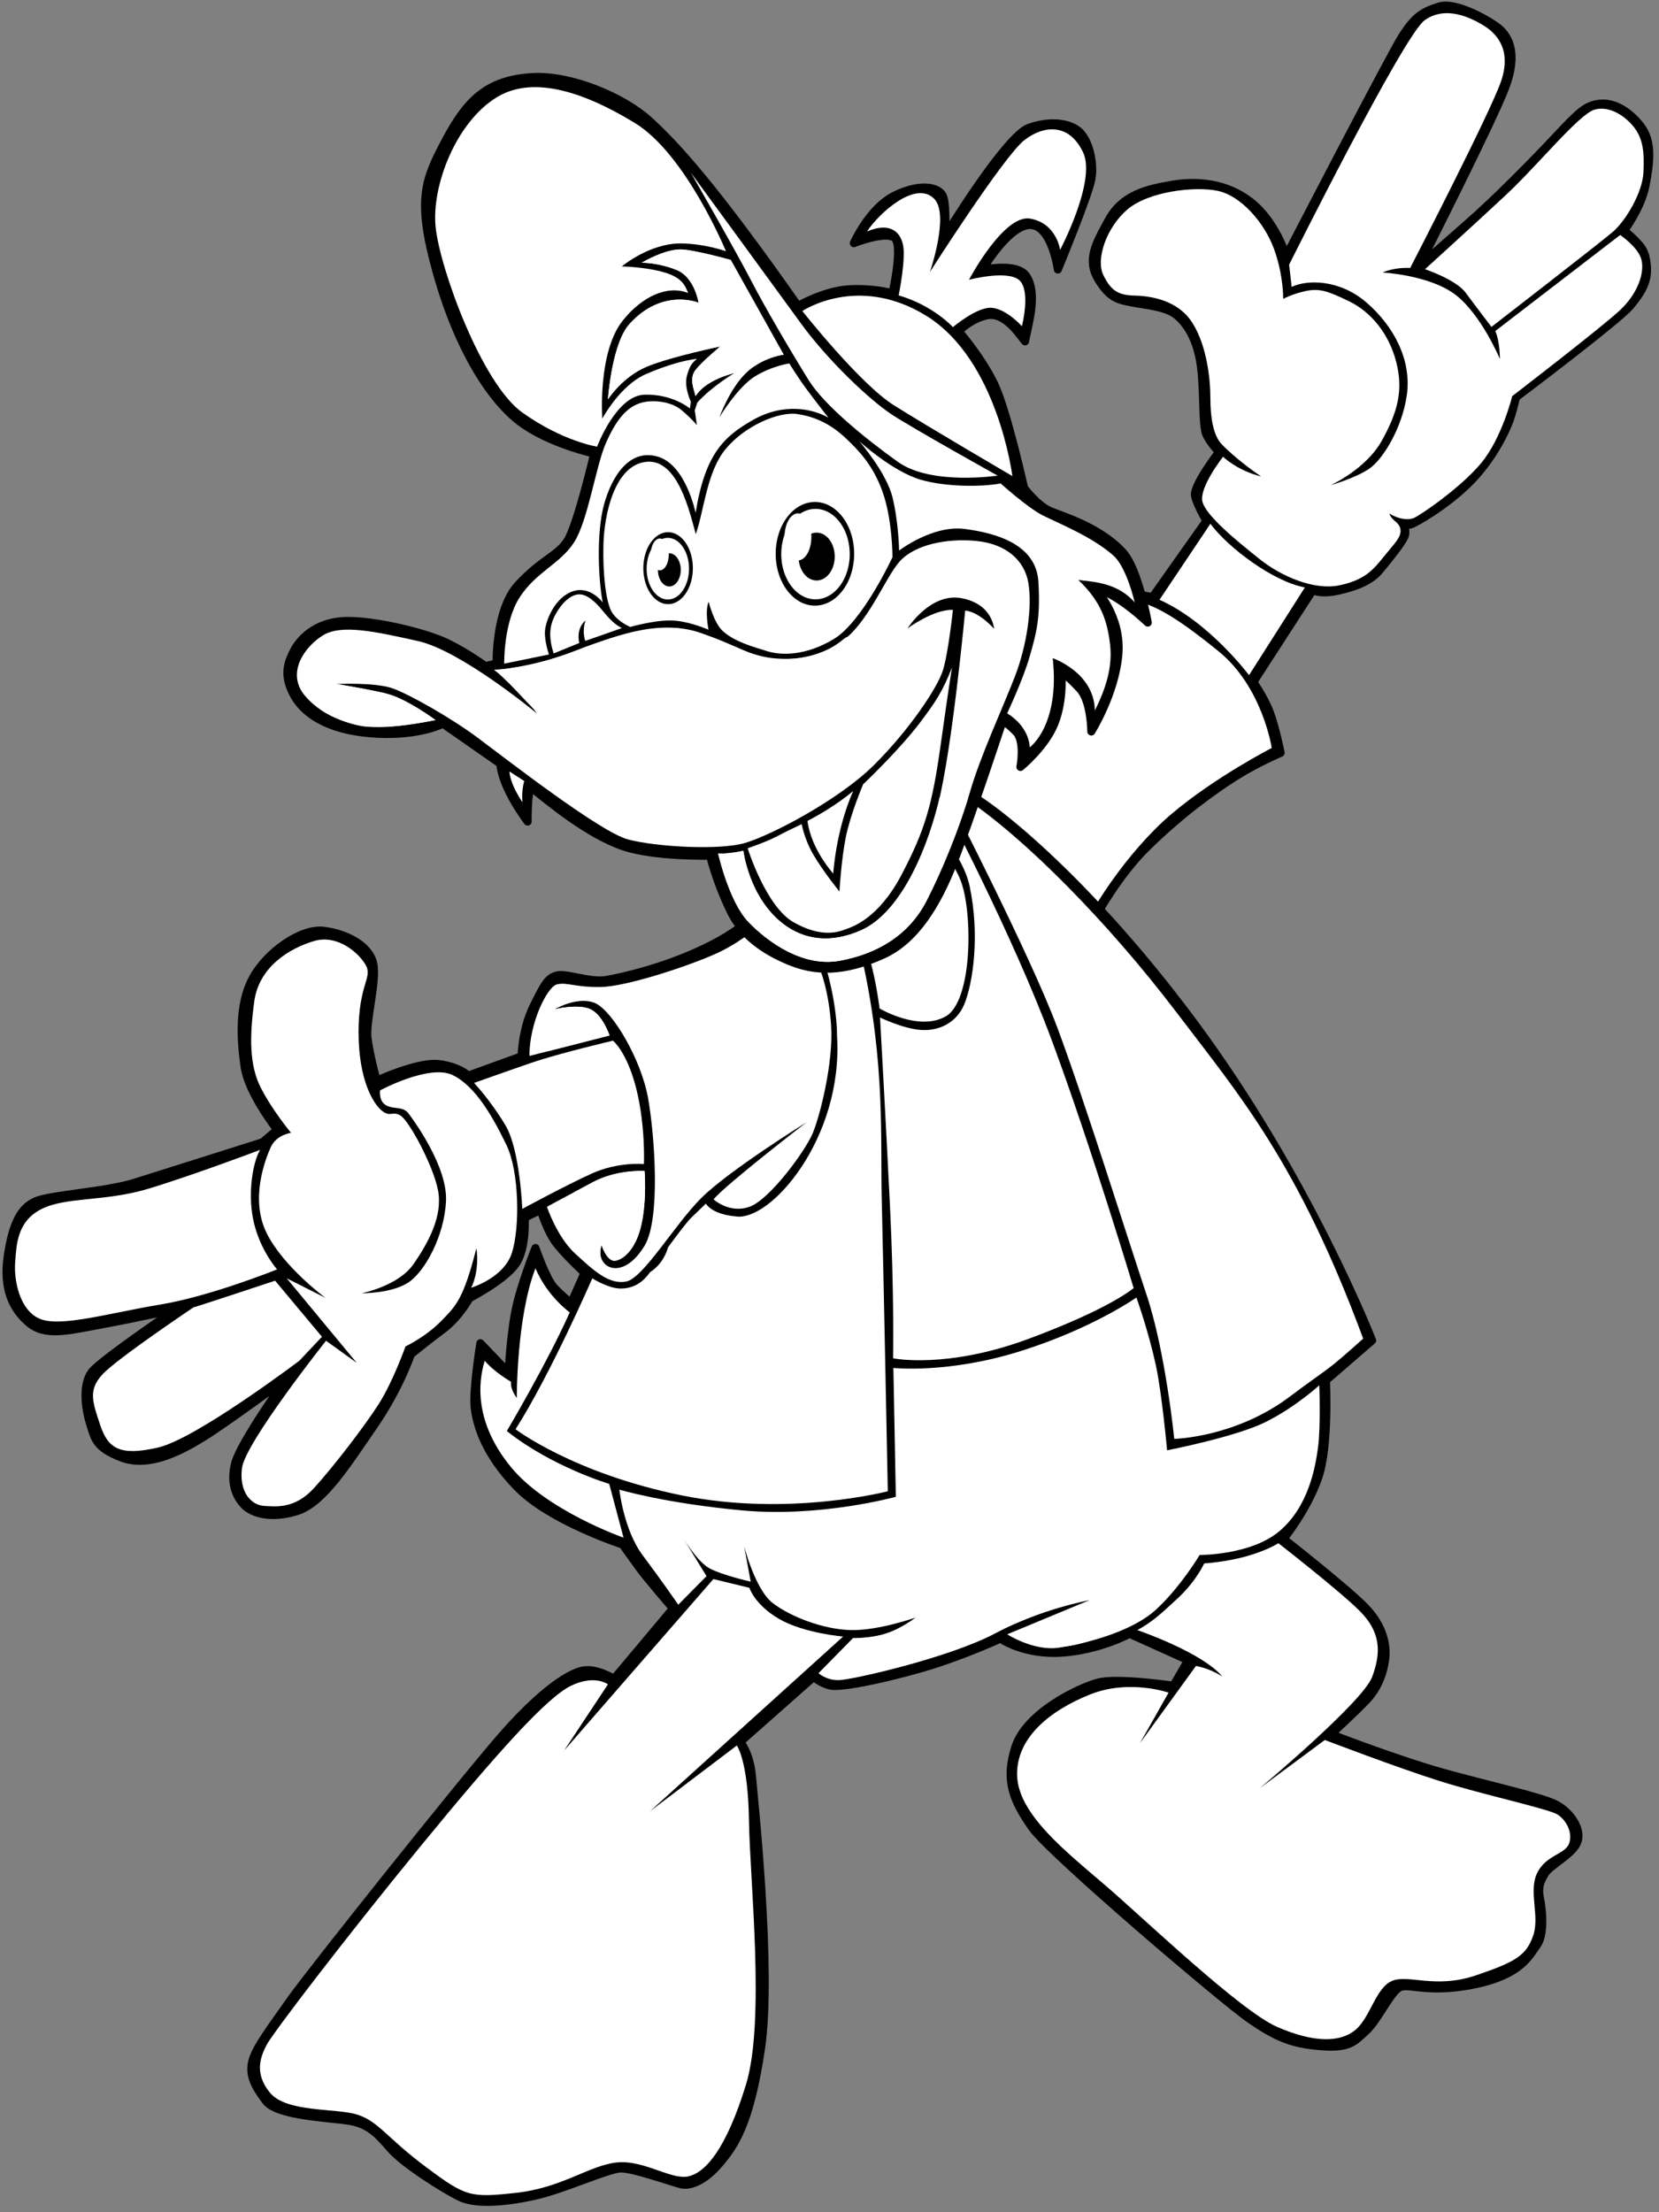 <?xml version="1.0" standalone="no"?>
<!--Created with Sketsa SVG Editor (http://www.kiyut.com)-->
<svg contentScriptType="text/ecmascript" width="600.0px" xmlns:xlink="http://www.w3.org/1999/xlink"
    baseProfile="full" zoomAndPan="magnify" contentStyleType="text/css" height="800.0px"
    preserveAspectRatio="xMidYMid meet" xmlns="http://www.w3.org/2000/svg" version="1.0">
    <rect width="100%" height="100%" fill="#808080" stroke="none"/>
    <g id="layer1" transform="matrix(0.542 0.0 0.0 0.542 -3.31 -49.236)">
        <g id="g4402" transform="matrix(1.075,0,0,1.075,-34.701,-22.129)">
            <path style=
                "fill:#000000;stroke:#000000;stroke-width:5;stroke-linecap:butt;stroke-linejoin:round;stroke-miterlimit:4;stroke-opacity:1;stroke-dasharray:none;"
                id="path3202" d="m 815.939 528.389 l 36.934 -57.078 c 0.0 0.0 4.188 
                3.025 16.182 0.303 c 11.994 -2.723 20.18 -6.454 25.321 
                -12.706 c 5.14 -6.252 15.23 -18.455 15.802 -22.085 c 
                0.571 -3.63 -1.237 -6.857 -1.237 -6.857 c 0.0 0.0 
                2.665 1.311 4.855 0.605 c 2.189 -0.706 21.037 -10.992 
                35.982 -25.816 c 14.945 -14.824 23.702 -33.48 26.082 -41.346 
                c 2.38 -7.866 3.046 -11.698 3.046 -11.698 c 0.0 0.0 63.778 
                -48.002 71.012 -56.776 c 7.234 -8.773 11.042 -15.228 10.281 
                -24.707 c -0.761 -9.479 -3.617 -12.001 -7.044 -15.631 c 
                -3.427 -3.63 -7.044 -6.353 -7.044 -6.353 c 0.0 0.0 10.756 
                -14.421 13.327 -28.337 c 2.57 -13.917 4.569 -27.026 -3.427 
                -37.01 c -7.996 -9.984 -17.42 -14.421 -25.321 -13.412 c 
                -7.901 1.008 -11.804 4.135 -26.653 20.068 c -14.85 15.933 
                -38.266 39.531 -54.639 53.851 c -16.373 14.32 -30.651 27.026 
                -30.651 27.026 c 0.0 0.0 45.691 -89.954 53.687 -111.333 c 7.996 
                -21.379 1.523 -30.859 -2.856 -35.296 c -4.379 -4.437 -27.224 
                -17.95 -38.076 -14.723 c -10.852 3.227 -15.611 6.857 
                -23.036 18.354 c -7.425 11.496 -72.154 136.544 -72.154 136.544 c 
                0.0 0.0 -6.283 -20.976 -21.703 -33.279 c -15.421 -12.303 -34.078 
                -13.513 -49.309 -10.891 c -15.23 2.622 -30.461 6.051 
                -39.028 21.581 c -8.567 15.53 -13.898 25.211 -6.473 37.313 
                c 7.425 12.101 12.946 12.505 20.752 14.118 c 7.806 1.614 
                21.323 2.42 27.986 8.068 c 6.663 5.647 12.755 15.53 
                14.85 31.464 c 2.094 15.934 0.761 36.909 3.427 42.557 c 
                2.665 5.647 7.806 10.69 7.806 10.69 c 0.0 0.0 -16.373 
                21.177 -14.85 27.43 c 1.523 6.252 7.044 15.328 7.044 
                15.328 l -33.507 47.397 c 0.0 0.0 -14.088 -3.025 -28.367 -4.841 c 
                -14.279 -1.815 -32.745 -5.446 -32.745 -5.446 c 0.0 0.0 
                -4.188 20.976 -22.084 59.902 c -17.896 38.926 -49.88 80.273 
                -56.353 96.408 c -6.473 16.135 -14.279 42.153 -9.329 64.742 c 
                4.95 22.589 12.375 37.514 27.796 53.044 c 15.421 15.53 
                34.078 31.464 53.307 26.421 c 19.228 -5.042 16.182 -15.933 
                18.086 -25.615 c 1.904 -9.681 0.381 -33.884 3.236 -43.162 c 
                2.856 -9.278 20.942 -44.573 42.645 -65.953 c 21.703 -21.379 
                41.884 -35.699 55.21 -44.17 c 13.327 -8.471 28.176 -14.723 
                28.176 -14.723 c 0.0 0.0 -3.427 -16.942 -7.044 -26.018 c -3.477 
                -8.725 -9.9 -17.95 -9.9 -17.95 z"/>
            <path id="path3178" d="m 820.808 400.836 c -15.24 -3.837 -23.648 -12.277 
                -23.648 -12.277 c 0.0 0.0 -14.714 18.672 -12.875 27.624 c 1.839 
                8.952 22.597 25.578 35.735 36.065 c 13.138 10.487 33.633 
                19.439 49.398 16.114 c 15.765 -3.325 21.02 -9.72 27.589 
                -17.905 c 6.569 -8.185 10.773 -11.766 10.247 -16.626 c 
                -0.526 -4.86 -5.518 -5.371 -6.832 -9.975 c 5.781 3.581 
                11.561 4.092 14.977 2.814 c 3.416 -1.279 29.166 -18.672 
                42.041 -34.274 c 12.875 -15.603 19.181 -41.436 19.181 -41.436 c 
                0.0 0.0 54.916 -42.204 66.74 -53.202 c 11.824 -10.999 15.503 
                -24.043 13.401 -31.717 c -2.102 -7.673 -13.138 -15.091 
                -13.138 -15.091 l -77.513 59.597 c 2.89 6.395 2.89 
                17.393 2.89 17.393 c 0.0 0.0 -11.561 -27.624 -27.589 -39.902 c 
                -16.028 -12.277 -45.194 -13.812 -45.194 -13.812 c 0.0 0.0 6.569 
                -3.325 17.079 -2.814 c 0.0 0.0 49.924 -96.685 56.492 -116.124 c 
                6.569 -19.439 -2.89 -29.415 -10.773 -34.274 c -7.883 
                -4.86 -23.648 -12.789 -36.786 -3.325 c -13.138 9.464 
                -84.082 151.677 -84.082 151.677 l 1.576 13.812 c 9.459 
                -4.604 29.691 -4.86 46.508 9.72 c 16.816 14.579 28.115 
                35.553 24.962 57.55 c -2.88 20.091 -14.714 39.902 -23.648 
                45.785 c -8.934 5.883 -23.648 9.975 -23.648 9.975 c 0.0 0.0 
                21.809 -9.72 31.793 -27.624 c 9.985 -17.905 13.401 -31.461 
                8.934 -48.854 c -4.467 -17.393 -15.503 -30.949 -29.166 -37.6 
                c -13.663 -6.65 -18.656 -8.185 -27.064 -6.395 c -8.408 
                1.79 -13.926 4.86 -13.926 4.86 c 0.0 0.0 0.263 -14.835 
                -5.781 -31.205 c -6.043 -16.37 -20.495 -32.74 -34.684 
                -35.809 c -14.189 -3.069 -43.092 0.256 -56.23 11.51 c 
                -13.138 11.254 -19.707 30.949 -14.977 40.669 c 4.73 9.72 
                9.196 12.533 19.444 12.789 c 10.247 0.256 27.064 2.814 
                35.997 17.137 c 8.934 14.324 11.036 34.786 11.036 46.552 c 0.0 
                11.766 1.715 23.145 7.094 28.647 c 4.605 4.71 12.713 
                11.969 24.436 19.951 z" style="fill:#ffffff;fill-opacity:1;stroke:none;"
                onClick="javascript:onPathClick('path3178');" class="img-path"/>
            <path id="path3198" d="m 789.285 430.166 l -31.603 47.195 c 30.842 13.715 
                55.591 46.792 55.591 46.792 l 34.649 -54.456 c -19.8 
                -3.63 -47.976 -25.01 -58.637 -39.531 z" style=
                "fill:#ffffff;fill-opacity:1;stroke:none;" onClick="javascript:onPathClick('path3198');"
                class="img-path"/>
            <path id="path3200" d="m 619.085 714.145 c 14.856 23.819 48.737 55.666 
                68.918 44.775 c 20.18 -10.891 8.758 -42.758 16.373 -64.541 c 
                7.615 -21.782 33.507 -60.91 60.541 -83.903 c 27.034 -22.993 
                62.445 -41.145 62.445 -41.145 c 0.0 0.0 -5.711 -37.918 -33.126 
                -60.104 c -27.415 -22.186 -41.503 -30.253 -57.114 -32.27 c 
                -15.611 -2.017 -40.741 -6.051 -40.741 -6.051 c 0.0 0.0 
                -18.277 50.422 -34.649 81.483 c -16.373 31.06 -48.737 66.961 
                -51.784 96.408 c -3.046 29.447 -2.32 46.975 9.138 65.347 z"
                style="fill:#ffffff;fill-opacity:1;stroke:none;" onClick="javascript:onPathClick('path3200');"
                class="img-path"/>
            <path id="path3180" d="m 922.494 272.179 c 0.0 0.0 19.181 6.394 25.224 
                14.579 c 6.043 8.185 16.028 21.23 16.028 21.23 c 0.0 0.0 
                66.74 -51.667 75.148 -58.829 c 8.408 -7.162 18.656 -24.811 
                19.181 -37.088 c 0.526 -12.277 0.052 -21.057 -6.569 
                -28.903 c -6.043 -7.162 -15.503 -12.533 -23.911 -9.975 c 
                -9.651 2.936 -35.209 34.53 -54.653 52.691 c -19.444 18.16 
                -50.449 46.296 -50.449 46.296 z" style=
                "fill:#ffffff;fill-opacity:1;stroke:none;" onClick="javascript:onPathClick('path3180');"
                class="img-path"/>
            <path id="path4358" d="m 828.966 299.086 c 0.0 0.0 15.616 -10.554 26.924 
                -8.272 c 11.308 2.282 40.117 17.114 45.232 39.932 c 5.116 
                22.819 -9.693 50.486 -18.577 57.617 c -8.885 7.131 -26.655 
                14.262 -38.232 12.835 c -11.577 -1.426 -37.963 -15.403 
                -42.271 -22.248 c -4.308 -6.846 -8.616 -15.688 -8.346 
                -35.654 c 0.269 -19.966 -4.039 -39.077 -12.385 -46.493 c 
                -8.346 -7.416 -24.232 -13.691 -35.54 -13.976 c -11.308 
                -0.285 -16.962 -6.275 -18.578 -13.121 c -1.615 -6.846 
                2.154 -22.819 11.847 -30.52 c 9.693 -7.701 29.885 -12.55 
                41.194 -12.55 c 11.308 0.0 22.347 2.567 29.886 12.835 c 
                7.539 10.268 14.27 16.829 15.885 30.235 c 1.615 13.406 
                2.962 29.379 2.962 29.379 z" style=
                "fill:#ffffff;fill-opacity:1;stroke:none;" onClick="javascript:onPathClick('path4358');"
                class="img-path"/>
        </g>
        <path style=
            "fill:#000000;stroke:#000000;stroke-width:5.377;stroke-linecap:butt;stroke-linejoin:round;stroke-miterlimit:4;stroke-opacity:1;stroke-dasharray:none;"
            id="path3270" d="m 257.428 811.881 c 0.0 0.0 27.798 -12.884 41.697 
            -11.043 c 13.899 1.841 19.401 7.669 19.401 7.669 l 35.616 
            -12.884 c 0.0 0.0 0.29 -17.792 7.818 -33.13 c 7.529 -15.338 
            9.845 -19.326 15.926 -20.86 c 6.081 -1.534 22.296 4.908 32.721 
            3.068 c 10.424 -1.841 40.539 -8.283 70.074 -23.314 c 29.535 
            -15.031 38.801 -31.29 52.411 -37.118 c 13.609 -5.828 31.852 
            -6.135 31.852 -6.135 c 0.0 0.0 2.896 -19.326 16.505 -29.756 c 
            13.609 -10.43 59.36 -29.449 67.178 -29.142 c 7.818 0.307 
            76.734 50.002 153.757 153.688 c 77.024 103.686 119.3 212.28 119.3 
            212.28 l -30.838 26.688 c 0.0 0.0 2.316 43.714 -5.212 65.187 c 
            -7.529 21.473 -23.02 40.493 -23.02 40.493 c 0.0 0.0 43.579 
            34.204 54.872 46.168 c 11.293 11.964 14.478 24.541 12.741 
            35.431 c -1.737 10.89 -6.081 19.479 -12.306 26.075 c -6.226 
            6.595 -23.599 22.7 -23.599 22.7 c 0.0 0.0 43.869 17.025 74.562 
            25.615 c 30.694 8.589 66.31 16.258 75.865 21.473 c 9.556 
            5.215 17.084 16.565 13.899 24.848 c -3.185 8.283 -18.242 
            15.338 -21.717 21.167 c -3.475 5.828 -4.633 9.51 -3.185 
            16.565 c 1.448 7.056 3.185 23.927 -2.027 30.983 c -5.212 
            7.056 -10.424 19.633 -40.828 26.075 c -30.404 6.442 -43.724 
            -0.307 -50.094 1.841 c -6.37 2.147 -15.057 22.087 -23.165 
            29.449 c -8.108 7.362 -11.003 11.657 -30.404 10.123 c -19.401 
            -1.534 -29.825 -6.135 -47.199 -18.099 c -17.374 -11.964 -133.488 
            -110.741 -145.36 -127.92 c -11.872 -17.179 -18.532 -30.676 -11.003 
            -53.683 c 7.529 -23.007 42.566 -39.572 55.306 -42.947 c 12.741 
            -3.374 50.094 2.147 50.094 2.147 l 9.845 -17.025 l -39.091 
            -17.639 c 0.0 0.0 -19.401 10.737 -44.882 12.577 c -25.482 1.841 
            -41.263 -9.356 -41.263 -9.356 c 0.0 0.0 -26.495 12.271 -53.424 
            19.94 c -26.929 7.669 -53.859 13.037 -60.374 11.35 c -6.515 
            -1.687 -10.859 -5.675 -10.859 -5.675 l -48.936 43.254 c 0.0 0.0 
            6.515 7.669 7.818 23.161 c 1.303 15.491 13.609 129.3 
            6.081 180.837 c -7.529 51.536 -17.953 65.647 -27.798 77.304 c 
            -9.845 11.657 -19.545 15.338 -25.481 13.958 c -5.936 -1.38 
            -32.576 -11.043 -40.828 -10.583 c -8.253 0.46 -36.774 13.344 
            -54.582 17.639 c -17.808 4.295 -40.539 7.055 -51.976 1.534 c 
            -11.438 -5.522 -38.222 -22.547 -46.909 -32.67 c -8.687 -10.123 
            -14.623 -16.105 -26.929 -18.252 c -12.306 -2.147 -48.212 -3.068 
            -55.885 -13.191 c -7.673 -10.123 -11.583 -17.639 -8.976 -27.148 c 
            2.606 -9.51 14.189 -24.234 25.481 -40.493 c 11.293 -16.258 
            120.168 -153.075 144.202 -179.763 c 24.034 -26.688 41.407 -38.039 
            50.673 -39.879 c 9.266 -1.841 20.848 5.522 20.848 5.522 l 
            39.38 -46.935 c 0.0 0.0 -16.795 -19.326 -22.586 -27.302 c -5.791 
            -7.976 -11.003 -15.338 -11.003 -15.338 c 0.0 0.0 -48.357 -15.645 
            -70.364 -38.345 c -22.007 -22.7 -26.929 -41.72 -28.377 -52.763 c 
            -1.448 -11.043 3.764 -43.253 3.764 -43.253 l 18.822 19.633 c 
            0.0 0.0 1.448 -28.529 5.502 -45.401 c 4.054 -16.872 12.451 
            -37.732 12.451 -37.732 c 0.0 0.0 7.239 20.86 12.451 26.382 c 
            5.212 5.522 11.293 10.43 11.293 10.43 l 8.976 -20.246 c 0.0 
            0.0 -11.582 -10.737 -18.242 -19.019 c -6.66 -8.283 -11.003 
            -23.007 -11.003 -23.007 l -10.714 5.215 c 0.0 0.0 1.448 19.94 
            -5.791 30.676 c -7.239 10.737 -30.983 23.007 -30.983 23.007 c 0.0 
            0.0 -7.239 12.884 -17.084 20.246 c -9.845 7.362 -22.007 17.179 
            -22.007 17.179 c 0.0 0.0 -7.529 22.7 -24.902 47.855 c -17.374 
            25.155 -33.589 51.229 -50.963 56.751 c -17.374 5.522 -29.535 
            1.534 -34.747 -3.374 c -5.212 -4.908 -10.424 -14.418 -6.66 
            -28.529 c 3.764 -14.111 34.168 -56.444 34.168 -56.444 c 0.0 0.0 
            -39.96 29.449 -55.306 38.959 c -15.347 9.51 -36.485 20.553 
            -54.438 13.804 c -17.953 -6.749 -18.242 -13.191 -21.428 -23.314 c 
            -3.185 -10.123 -4.923 -26.075 1.448 -34.051 c 6.37 -7.976 
            56.175 -41.72 56.175 -41.72 c 0.0 0.0 -26.35 5.828 -49.515 
            10.123 c -23.165 4.295 -37.933 8.283 -48.936 -1.227 c -11.003 
            -9.51 -17.084 -23.007 -13.899 -44.481 c 3.185 -21.473 8.687 
            -32.21 18.822 -36.505 c 10.135 -4.295 46.04 -6.135 65.731 
            -12.27 c 19.69 -6.135 85.421 -26.995 85.421 -26.995 l 9.845 
            -8.283 c 0.0 0.0 -19.111 -24.234 -21.717 -41.72 c -2.606 -17.485 
            -4.343 -41.413 5.212 -59.205 c 9.556 -17.792 32.431 -33.744 
            47.488 -31.903 c 15.057 1.841 30.404 9.816 33.01 21.78 c 
            2.606 11.964 -5.212 38.652 -3.764 50.002 c 1.448 11.35 6.081 
            28.222 6.081 28.222 z"/>
        <path id="path3297" d="m 547.533 590.495 c -2.768 0.021 -5.821 0.559 
            -8.717 1.997 c -9.266 4.601 -25.726 17.171 -25.726 17.171 c 0.0 0.0 
            6.365 2.166 12.156 5.541 c 5.791 3.374 16.751 9.465 21.674 
            20.815 c 4.923 11.35 10.743 36.544 10.743 55.257 c 4.23 
            67.917 -44.565 124.469 -68.037 120.247 c -9.451 -0.865 -16.543 
            -4.026 -19.506 -8.486 c -0.155 0.152 -4.029 3.972 -9.423 
            9.085 c -3.019 2.862 -9.586 11.564 -15.784 20.066 c -2.039 
            7.236 -6.428 13.061 -12.062 16.622 c -0.073 0.099 -0.214 
            0.356 -0.283 0.449 c -5.212 7.056 -11.304 10.432 -19.412 
            10.432 c -8.108 0.0 -18.8 -6.789 -18.8 -6.789 c 0.0 0.0 -27.761 
            63.868 -51.216 100.68 c 0.0 0.0 38.475 29.401 110.866 44.125 c 
            71.222 14.487 137.534 -2.745 137.534 -2.745 c 0.0 0.0 -2.862 -146.469 
            -4.041 -194.639 c -0.977 -39.948 2.419 -90.367 -12.885 -159.72 
            c -16.572 -1.317 -21.639 14.544 -20.156 1.655 c 1.435 -10.052 
            7.3 -18.129 14.983 -22.063 c -5.316 -15.556 -10.884 -27.404 
            -10.884 -27.404 c 0.0 0.0 -4.935 -2.341 -11.025 -2.296 z" style=
            "fill:#ffffff;fill-opacity:1;stroke:none;" onClick="javascript:onPathClick('path3297');"
            class="img-path" transform="translate(6.979,90.863)"/>
        <path id="path3299" d="m 650.654 623.819 l -9.273 3.06 c 0.0 0.0 52.128 
            101.278 70.081 149.133 c 17.953 47.855 46.902 140.459 59.643 178.498 c 
            12.741 38.039 18.546 96.362 18.546 96.362 c 0.0 0.0 39.656 
            -0.782 75.706 -27.164 c 30.729 -23.046 23.545 -15.707 50.369 
            -39.726 C 872.409 866.94 833.25 821.716 791.578 766.852 C 745.361 706.005 
            689.86 650.05 650.654 623.819 z" style="fill:#ffffff;fill-opacity:1;stroke:none;"
            onClick="javascript:onPathClick('path3299');" class="img-path"/>
        <path id="path3244" d="m 570.918 684.319 c 0.0 0.0 13.923 39.044 17.199 52.493 
            c 3.276 13.449 4.914 26.897 4.914 26.897 c 0.0 0.0 26.208 
            15.618 44.226 5.206 c 18.018 -10.412 18.018 -69.846 9.828 
            -90.67 c -8.19 -20.824 -31.532 -42.515 -31.532 -42.515 c 0.0 0.0 
            -14.333 2.603 -27.846 13.015 c -13.514 10.412 -16.79 35.574 
            -16.79 35.574 z" style="fill:#ffffff;fill-opacity:1;stroke:none;" onClick="javascript:onPathClick('path3244');"
            class="img-path"/>
        <path id="path3246" d="m 371.081 896.027 c 0.0 0.0 6.552 19.956 18.837 31.236 
            c 12.285 11.28 22.523 20.824 33.989 18.655 c 11.466 -2.169 
            32.513 -38.295 50.369 -55.964 c 18.632 -18.438 70.025 -50.324 
            70.025 -50.324 c 0.0 0.0 -54.054 41.648 -62.04 51.409 c 0.0 0.0 
            10.442 9.761 23.956 4.989 c 13.514 -4.772 37.265 -37.309 
            42.179 -49.023 c 4.914 -11.713 13.923 -47.287 12.285 -72.015 c 
            -1.638 -24.728 -8.6 -49.89 -22.523 -59.434 c -13.923 -9.544 
            -20.885 -10.846 -20.885 -10.846 c 0.0 0.0 -14.742 13.883 -32.76 
            22.125 c -18.018 8.243 -60.193 22.334 -77.806 22.559 c -16.994 
            0.217 -22.523 -3.471 -29.075 -1.735 c -6.552 1.735 -18.428 
            26.247 -18.223 47.721 l 53.44 -13.666 c 0.0 0.0 -4.664 -13.887 
            -12.899 -17.57 c -8.168 -3.653 -23.546 0.0 -23.546 0.0 c 0.0 0.0 
            15.561 -9.11 27.027 -3.904 c 11.466 5.206 30.713 37.743 
            35.217 63.773 c 4.505 26.03 8.19 80.475 -2.457 98.045 c 
            -10.198 16.829 -21.704 17.136 -26.618 11.93 c -4.914 -5.206 
            -2.048 -12.364 -2.048 -12.364 c 0.0 0.0 3.481 10.846 8.804 
            10.412 c 5.324 -0.434 14.128 -7.375 17.813 -24.294 c 3.686 
            -16.919 2.048 -35.574 2.048 -35.574 c 0.0 0.0 -18.018 -1.301 
            -34.398 7.375 c -16.38 8.677 -30.713 16.485 -30.713 16.485 z"
            style="fill:#ffffff;fill-opacity:1;stroke:none;" onClick="javascript:onPathClick('path3246');"
            class="img-path"/>
        <path id="path3248" d="m 322.453 813.383 c 0.0 0.0 19.963 -7.158 38.288 
            -13.449 c 18.325 -6.291 54.362 -14.75 54.362 -14.75 c 0.0 0.0 
            9.316 7.267 15.561 31.995 c 6.245 24.728 5.119 50.324 
            5.119 50.324 c 0.0 0.0 -17.199 -1.627 -34.705 6.291 c -17.506 
            7.917 -46.479 23.644 -46.479 23.644 c 0.0 0.0 -1.433 -39.37 
            -11.261 -55.855 c -9.828 -16.485 -20.885 -28.199 -20.885 
            -28.199 z" style="fill:#ffffff;fill-opacity:1;stroke:none;" onClick="javascript:onPathClick('path3248');"
            class="img-path"/>
        <path id="path3250" d="m 593.321 769.728 c 0.0 0.0 3.805 67.298 6.672 126.299 c 
            2.867 59.001 2.048 101.082 2.048 101.082 c 0.0 0.0 35.627 7.375 
            90.5 -13.015 c 54.873 -20.39 70.025 -33.839 70.025 -33.839 c 
            0.0 0.0 -28.256 -94.141 -54.464 -164.855 c -26.208 -70.714 -72.073 
            -157.48 -72.073 -157.48 l -13.923 5.64 c 0.0 0.0 25.985 24.745 
            31.02 48.589 c 6.962 32.971 2.15 64.857 -3.583 78.74 c 
            -5.19 12.569 -17.199 18.004 -29.075 17.136 c -11.876 -0.868 
            -27.147 -8.298 -27.147 -8.298 z" style=
            "fill:#ffffff;fill-opacity:1;stroke:none;" onClick="javascript:onPathClick('path3250');"
            class="img-path"/>
        <path id="path3252" d="m 419.402 1084.742 c 0.0 0.0 2.867 26.897 15.561 43.817 
            c 12.695 16.919 23.751 32.971 23.751 32.971 l 18.837 -19.088 l 
            -16.38 -26.68 c 0.0 0.0 9.93 17.028 18.53 21.583 c 8.6 4.555 
            27.334 8.785 27.334 8.785 l -4.402 -23.752 c 0.0 0.0 7.269 
            28.958 19.144 38.068 c 11.876 9.11 33.682 17.57 52.109 18.004 
            c 18.428 0.434 43.51 -8.46 43.51 -8.46 c 0.0 0.0 -13.309 
            9.653 -23.444 11.822 c -10.135 2.169 -18.632 1.952 -18.632 
            1.952 l -23.035 23.427 c 0.0 0.0 4.914 4.664 13.309 4.664 c 
            8.395 0.0 74.12 -14.967 104.628 -31.236 c 30.508 -16.269 62.859 
            -22.125 62.859 -22.125 l -54.873 22.776 c 0.0 0.0 17.813 11.496 
            34.603 8.894 c 16.79 -2.603 48.321 -10.195 64.906 -25.596 c 
            16.585 -15.401 28.87 -36.225 28.87 -36.225 c 0.0 0.0 34.398 
            0.217 53.44 -16.052 c 19.042 -16.268 23.751 -41.864 25.594 
            -55.964 c 1.843 -14.099 0.819 -41.214 0.819 -41.214 c 0.0 0.0 
            -15.766 14.533 -35.831 24.511 c -20.066 9.978 -65.725 18.872 
            -65.725 18.872 c 0.0 0.0 -3.479 -38.317 -7.541 -56.95 c -5.03 
            -23.075 -12.934 -45 -12.934 -45 c 0.0 0.0 -29.075 20.607 
            -77.396 35.791 c -48.321 15.184 -84.767 11.205 -84.767 11.205 l 
            1.638 85.972 c 0.0 0.0 -50.164 13.882 -102.171 9.11 c -52.007 
            -4.772 -82.31 -13.882 -82.31 -13.882 z" style=
            "fill:#ffffff;fill-opacity:1;stroke:none;" onClick="javascript:onPathClick('path3252');"
            class="img-path"/>
        <path id="path3258" d="m 329.529 998.7 c -2.316 8.283 -10.432 37.037 
            17.663 71.169 c 23.826 28.945 74.997 46.935 74.997 46.935 l -9.556 
            -35.891 c 0.0 0.0 -38.222 -11.35 -68.337 -35.278 c 0.0 0.0 26.64 
            -44.787 41.987 -79.145 c 0.0 0.0 -15.057 -10.737 -22.875 -29.449 c 
            -12.741 32.824 -12.451 86.507 -12.451 86.507 c 0.0 0.0 -4.633 
            -5.828 -3.764 -10.737 c 0.0 0.0 -11.293 -6.442 -17.663 -14.111 z"
            style="fill:#ffffff;fill-opacity:1;stroke:none;" onClick="javascript:onPathClick('path3258');"
            class="img-path"/>
        <path id="path3260" d="m 382.519 1258.834 l 99.609 -114.422 l 24.034 5.828 c 
            0.0 0.0 3.475 11.35 19.98 20.86 c 16.505 9.51 42.566 11.657 
            42.566 11.657 l -128.855 116.57 l 57.912 -43.867 c 0.0 0.0 7.529 
            9.816 8.108 50.002 c 0.579 40.186 11.003 134.055 -2.027 176.389 
            c -13.03 42.333 -26.64 58.285 -38.222 61.046 c -11.582 2.761 
            -30.114 -11.35 -48.357 -9.203 c -18.242 2.147 -36.195 16.872 
            -66.889 20.246 c -30.694 3.374 -33.589 2.454 -59.939 -17.179 c 
            -26.35 -19.633 -31.562 -30.37 -45.751 -34.971 c -14.189 
            -4.601 -47.488 -1.227 -58.492 -14.725 c -11.003 -13.498 -5.791 
            -24.541 -2.316 -31.597 c 3.475 -7.056 51.832 -70.555 103.374 
            -133.442 c 51.542 -62.886 83.973 -98.778 99.899 -106.447 c 15.926 
            -7.669 24.613 -0.92 24.613 -0.92 z" style=
            "fill:#ffffff;fill-opacity:1;stroke:none;" onClick="javascript:onPathClick('path3260');"
            class="img-path"/>
        <path id="path3262" d="m 765.031 1178.463 c 0.0 0.0 42.855 14.571 56.754 
            30.983 c -9.121 -5.829 -17.663 -7.056 -17.663 -7.056 l -37.354 
            51.536 l 19.111 -33.744 c 0.0 0.0 -26.35 -9.203 -52.411 1.227 c 
            -26.061 10.43 -49.515 28.529 -48.646 54.297 c 0.869 25.768 
            32.721 50.616 58.781 73.009 c 26.061 22.394 90.054 83.746 114.667 
            94.483 c 24.613 10.737 41.987 10.43 52.121 2.147 c 10.135 
            -8.283 13.609 -28.222 24.613 -32.824 c 11.003 -4.601 28.667 
            5.522 55.885 -3.681 c 27.219 -9.203 33.589 -13.498 38.222 
            -26.382 c 4.633 -12.884 -3.185 -29.449 2.606 -41.72 c 5.791 
            -12.271 18.822 -12.577 21.428 -19.94 c 2.606 -7.362 -2.027 
            -15.645 -7.818 -19.326 c -5.791 -3.681 -49.515 -13.191 -77.892 
            -22.087 c -28.377 -8.896 -77.313 -27.609 -77.313 -27.609 l -43.434 
            32.21 c 0.0 0.0 68.626 -57.365 74.997 -74.237 c 6.37 -16.872 
            5.502 -30.37 -8.397 -44.174 c -13.899 -13.804 -54.148 -45.094 
            -54.148 -45.094 c 0.0 0.0 -6.95 4.601 -20.849 8.589 c -13.899 
            3.988 -28.667 4.908 -28.667 4.908 c 0.0 0.0 -5.212 11.657 
            -17.374 23.007 c -12.162 11.35 -17.591 16.182 -27.219 21.473 z"
            style="fill:#ffffff;fill-opacity:1;stroke:none;" onClick="javascript:onPathClick('path3262');"
            class="img-path"/>
        <path id="path3264" d="m 320.507 950.039 c 0.0 0.0 21.908 -6.507 27.232 
            -23.427 c 5.324 -16.919 4.914 -54.012 -3.686 -71.799 c -8.6 
            -17.787 -20.27 -39.044 -35.831 -46.636 c -15.561 -7.592 -48.526 
            10.195 -48.526 10.195 c 0.0 0.0 -1.024 7.158 4.095 9.978 c 
            5.119 2.82 11.261 0.434 14.947 5.423 c 3.686 4.989 
            26.003 35.357 24.98 58.35 c -1.024 22.993 -13.923 47.07 
            -25.184 54.445 c -11.261 7.375 -31.122 7.158 -31.122 7.158 c 0.0 
            0.0 24.365 -4.772 34.501 -19.305 c 10.135 -14.533 19.759 -32.429 
            16.483 -49.348 c -3.276 -16.919 -19.451 -46.528 -24.98 -49.89 c 
            -5.528 -3.362 -6.757 1.41 -12.592 -3.362 c -5.835 -4.772 
            -15.356 -20.607 -15.459 -51.951 c -0.102 -31.344 9.111 
            -36.55 5.119 -44.467 c -3.993 -7.917 -18.735 -21.474 -34.808 
            -16.702 c -16.073 4.772 -36.753 16.919 -39.927 40.454 c -3.174 
            23.535 -3.276 42.407 4.402 57.482 c 7.678 15.076 20.168 
            30.043 20.168 30.043 c 0.0 0.0 -9.726 1.193 -13.514 9.544 c 
            -3.788 8.351 -13.923 34.598 -2.867 57.157 c 11.057 22.559 39.312 
            43.383 39.312 43.383 l -25.799 -13.015 l 46.683 56.398 l -20.475 
            -14.75 c 0.0 0.0 -54.054 68.111 -56.102 85.03 c -2.048 16.919 
            6.962 24.728 14.742 25.162 c 7.781 0.434 20.475 2.169 33.17 
            -11.713 c 12.695 -13.882 33.851 -41.308 43.406 -56.339 c 9.556 
            -15.031 17.808 -38.345 17.808 -38.345 c 0.0 0.0 13.472 -6.314 
            23.889 -17.025 c 9.845 -10.123 14.768 -14.418 23.455 -48.622 c 
            2.172 16.412 -3.52 26.496 -3.52 26.496 z" style=
            "fill:#ffffff;stroke:none;" onClick="javascript:onPathClick('path3264');" class="img-path"/>
        <path id="path3266" d="m 135.233 963.115 c 1.737 -0.307 54.438 -17.792 
            54.438 -17.792 l 31.273 37.425 l -15.057 15.952 c 0.0 0.0 -68.916 
            52.15 -94.397 57.978 c -25.481 5.828 -33.3 0.614 -38.512 
            -15.031 c -5.212 -15.645 -8.108 -23.314 1.448 -33.744 c 9.556 
            -10.43 60.808 -44.787 60.808 -44.787 z" style=
            "fill:#ffffff;fill-opacity:1;stroke:none;" onClick="javascript:onPathClick('path3266');"
            class="img-path"/>
        <path id="path3268" d="m 190.974 937.807 c 0.0 0.0 -44.448 17.946 -78.037 
            23.467 c -33.589 5.522 -66.31 15.338 -80.209 9.51 c -13.899 
            -5.828 -17.374 -26.382 -16.505 -37.732 c 0.869 -11.35 1.153 
            -27.008 17.084 -35.278 c 16.765 -8.702 42.276 -4.908 71.811 
            -13.804 c 29.535 -8.896 74.562 -25.921 74.562 -25.921 c -4.054 
            6.595 -7.89 24.429 -5.357 42.18 c 1.882 13.191 7.673 
            26.535 16.65 37.578 z" style="fill:#ffffff;fill-opacity:1;stroke:none;"
            onClick="javascript:onPathClick('path3268');" class="img-path"/>
        <path id="path4161" d="m 393.916 1224.315 c -21.669 9.514 -34.029 31.573 
            -51.088 47.48 c -52.651 58.262 -101.575 121.026 -148.822 184.424 c 
            -5.293 9.195 0.308 21.927 10.863 22.87 c 20.932 5.562 
            46.238 0.774 63.217 17.572 c 20.723 17.771 41.25 43.358 70.66 
            41.649 c 26.93 0.068 50.558 -15.694 76.091 -21.821 c 17.746 
            -2.484 33.588 10.462 50.895 9.127 c 13.819 -6.024 16.861 
            -23.889 23.587 -36.194 c 21.322 -54.151 8.146 -114.064 7.946 
            -170.899 c -0.767 -14.776 -1.074 -31.45 -4.124 -44.849 c -16.91 
            12.286 -32.103 30.181 -53.108 34.148 c -17.895 -0.852 -39.543 
            5.261 -54.265 -8.235 c -7.582 -11.894 -12.095 -26.496 -12.372 
            -40.81 c 4.379 -13.183 13.889 -23.442 21.374 -34.778 l -0.855 
            0.315 z" style="fill:#ffffff;fill-opacity:1;stroke:none;" onClick="javascript:onPathClick('path4161');"
            class="img-path"/>
        <path id="path4182" d="m 769.23 1223.786 c -25.177 0.396 -53.062 12.183 
            -63.392 36.344 c -8.124 18.999 10.337 35.997 23.006 47.886 c 
            27.582 25.884 56.938 50.102 85.081 75.479 c 22.816 20.574 47.74 
            44.354 78.848 46.705 c 10.254 0.775 18.091 -7.173 21.891 
            -16.91 c 5.275 -13.515 18.459 -23.887 33.596 -21.151 c 22.185 
            4.01 47.171 0.113 65.014 -15.031 c 10.801 -9.167 2.716 
            -24.643 4.611 -37.256 c 1.816 -12.092 8.69 -22.364 19.205 
            -26.627 c 4.414 -1.789 4.644 -6.253 0.253 -8.482 c -11.043 
            -5.606 -23.508 -6.76 -35.471 -10.146 c -36.502 -10.332 -72.651 
            -22.274 -108.137 -35.646 c -15.435 9.932 -28.387 27.918 -46.873 
            29.955 c -13.702 1.51 -29.305 1.235 -44.187 0.161 c -18.585 
            -1.341 -27.438 -23.434 -32.583 -28.238 c -4.368 -4.078 -7.29 
            -9.85 -4.003 -15.729 c 3.76 -6.726 9.103 -15.045 10.895 
            -21.044 c -2.57 -0.226 -5.149 -0.309 -7.753 -0.268 z"
            style="fill:#ffffff;fill-opacity:1;stroke:none;" onClick="javascript:onPathClick('path4182');"
            class="img-path"/>
        <path id="path4233" d="m 606.141 1005.232 c 0.813 26.467 2.451 69.42 
            3.26 95.887 c -59.509 16.244 -123.431 12.27 -183.04 -0.76 c 
            3.701 19.358 17.423 34.295 29.167 49.361 c 1.523 3.513 2.4 
            5.812 6.625 1.328 c 3.864 -4.101 7.552 -6.966 3.535 
            -11.039 c -4.616 -5.425 -16.506 -20.297 -3.579 -22.737 c 9.04 
            2.339 10.7 13.889 19.437 17.572 c 5.091 2.146 19.736 
            7.28 24.256 7.038 c -1.131 -7.134 -3.713 -15.921 -3.558 
            -24.458 c 10.591 15.391 11.182 36.202 29.799 44.461 c 29.29 
            12.995 58.675 13.029 85.633 7.703 c -9.408 8.101 -23.242 14.134 
            -42.102 14.506 c -0.593 3.773 2.386 9.837 6.208 12.005 c 
            7.718 4.378 16.466 4.3 32.233 0.929 c 27.661 -5.913 
            47.806 -13.58 76.274 -25.816 c 14.853 -6.384 32.26 -11.035 48.742 
            -15.404 c -23.815 11.394 -28.941 23.252 -35.183 33.328 c 16.687 
            3.193 38.901 -6.292 58.769 -15.474 c 18.852 -8.712 32.793 
            -29.007 43.947 -46.2 c 25.364 0.422 51.693 -7.675 62.722 
            -33.231 c 8.42 -17.017 9.653 -36.38 9.312 -55.146 c -29.076 
            21.816 -65.531 28.908 -100.831 35.295 c -3.098 -31.95 -12.92 
            -80.079 -22.697 -110.673 c -57.466 30.815 -103.632 42.45 -148.928 
            41.524 z" style="fill:#ffffff;fill-opacity:1;stroke:none;" onClick="javascript:onPathClick('path4233');"
            class="img-path"/>
        <path id="path4269" d="m 388.926 762.538 c -4.06 0.111 -7.803 0.694 
            -10.135 1.127 c -0.461 0.306 -0.918 0.557 -1.216 0.805 c 
            -2.534 2.11 -6.081 4.149 -6.081 19.487 c 0.0 1.654 0.302 
            4.578 0.709 8.16 l 40.64 -10.415 c 0.0 0.0 -4.636 -13.872 
            -12.871 -17.555 c -3.063 -1.37 -7.147 -1.718 -11.047 -1.611 z 
            m 44.187 109.568 c -5.835 0.041 -19.031 0.955 -31.316 7.462 c 
            -4.812 2.549 -8.47 4.541 -12.618 6.764 c 3.789 16.237 
            7.46 28.784 10.135 31.995 c 3.549 4.261 5.709 7.455 7.5 
            9.878 c -0.509 -3.555 0.709 -6.603 0.709 -6.603 c 0.0 0.0 
            3.494 10.848 8.817 10.415 c 5.324 -0.434 14.101 -7.346 
            17.786 -24.265 c 3.686 -16.919 2.078 -35.592 2.078 -35.592 c 
            0.0 0.0 -1.146 -0.067 -3.091 -0.054 z" style=
            "fill:#ffffff;fill-opacity:1;stroke:none;" onClick="javascript:onPathClick('path4269');"
            class="img-path"/>
        <path id="path4298" d="m 269.156 816.023 c 10.138 -3.883 23.02 -8.896 
            29.97 -7.822 c 6.949 1.074 16.65 6.749 22.875 15.031 c 
            6.226 8.283 15.202 23.161 18.822 31.75 c 3.62 8.589 8.687 
            28.682 7.963 46.168 c -0.724 17.485 -2.027 24.541 -5.502 
            29.756 c -3.475 5.215 -19.401 15.798 -19.401 15.798 c 0.0 0.0 
            4.054 -13.344 2.751 -21.934 c -1.303 -8.589 -16.071 -47.855 
            -25.337 -63.96 c -9.266 -16.105 -18.532 -30.37 -25.771 -33.13 c 
            -7.239 -2.761 -9.121 -1.38 -11.872 -3.681 c -2.751 -2.301 
            -2.172 -4.448 -2.172 -4.448 c 0.0 0.0 5.502 -2.696 7.673 
            -3.528 z" style="fill:#ffffff;fill-opacity:1;stroke:none;" onClick="javascript:onPathClick('path4298');"
            class="img-path"/>
        <path id="path4332" d="m 210.809 847.773 c 0.0 0.0 -21.138 3.988 -22.296 
            26.382 c -1.158 22.394 8.687 53.377 22.586 64.113 c 13.899 
            10.737 33.879 9.203 46.62 4.601 c 12.741 -4.601 28.667 
            -23.621 30.404 -37.732 c 1.737 -14.111 -5.791 -47.548 -12.451 
            -55.831 c -6.66 -8.283 -10.714 -4.908 -19.401 -11.964 c -8.687 
            -7.056 -17.084 -33.13 -17.953 -49.695 c -0.869 -16.565 7.818 
            -38.652 5.791 -47.548 c -2.027 -8.896 -16.505 -20.86 -28.956 
            -15.952 c -12.451 4.908 -28.956 13.191 -32.721 28.529 c -3.764 
            15.338 -7.818 34.051 -1.158 50.923 c 6.66 16.872 29.535 
            44.174 29.535 44.174 z" style="fill:#ffffff;fill-opacity:1;stroke:none;" onClick="javascript:onPathClick('path4332');"
            class="img-path"/>
        <path style=
            "fill:#000000;stroke:#000000;stroke-width:5.377;stroke-linecap:butt;stroke-linejoin:round;stroke-miterlimit:4;stroke-opacity:1;stroke-dasharray:none;"
            id="path3242" d="m 538.568 294.959 c 0.0 0.0 17.199 -9.978 33.579 -11.063 
            c 16.38 -1.085 29.484 2.603 29.484 2.603 c 0.0 0.0 7.371 
            -31.886 1.433 -36.875 c -5.938 -4.989 -27.232 3.471 -27.232 
            3.471 c 0.0 0.0 10.238 -23.21 27.027 -31.669 c 16.79 -8.46 
            30.508 -6.29 32.76 1.085 c 2.252 7.375 1.024 25.813 
            1.024 25.813 c 0.0 0.0 40.746 -66.81 56.102 -72.232 c 15.356 
            -5.423 28.665 -2.82 34.398 3.471 c 5.733 6.291 9.214 19.956 
            7.166 31.019 c -2.048 11.063 -22.318 60.085 -22.318 60.085 c 0.0 
            0.0 -4.095 -29.934 -18.632 -29.717 c -14.537 0.217 -31.737 
            29.934 -31.737 29.934 c 0.0 0.0 23.136 -5.228 29.382 4.23 c 
            7.576 11.472 1.433 31.344 -0.921 43.491 c -5.323 -6.941 
            -14.435 -19.739 -25.492 -17.353 c -11.057 2.386 -18.735 10.629 
            -18.735 10.629 c 0.0 0.0 14.861 16.959 23.546 34.923 c 8.6 
            17.787 20.066 69.629 20.066 69.629 c 0.0 0.0 9.009 11.93 17.404 
            15.401 c 8.395 3.471 33.375 10.846 48.526 27.548 c 10.392 
            11.456 16.585 46.853 16.585 46.853 c 0.0 0.0 -20.27 -19.739 -35.217 
            -22.776 c 0.0 0.0 18.018 18.221 15.561 44.467 c -2.457 26.247 
            -18.018 50.975 -18.018 50.975 c 0.0 0.0 0.0 -20.39 -7.781 -28.633 
            c -7.781 -8.243 -12.285 -11.496 -12.285 -11.496 c 0.0 0.0 2.048 
            18.221 -4.505 34.706 c -6.268 15.772 -22.727 29.066 -22.727 
            29.066 c 0.0 0.0 3.276 -17.136 -2.867 -23.427 c -6.143 -6.291 
            -9.009 -7.158 -9.009 -7.158 c 0.0 0.0 -22.523 68.328 -33.17 95.225 
            c -10.647 26.897 -25.003 50.927 -46.888 60.736 c -21.294 9.544 
            -40.612 12.659 -60.606 4.772 c -19.247 -7.592 -33.579 -18.655 
            -40.95 -34.055 c -10.199 -21.309 -13.514 -36.875 -13.514 -36.875 
            c 0.0 0.0 -36.651 0.923 -57.535 -6.074 c -23.956 -8.026 -49.959 
            -29.934 -62.244 -39.695 c -2.252 4.989 -2.048 22.993 -2.048 
            22.993 c 0.0 0.0 -16.994 -22.125 -18.223 -38.611 L 301.67 573.693 c 
            0.0 0.0 -14.742 8.026 -43.407 6.724 c -28.665 -1.302 -47.502 
            -10.846 -55.692 -25.162 c -8.19 -14.316 -3.89 -22.993 -0.614 
            -29.717 c 3.276 -6.724 13.696 -20.173 35.831 -20.39 c 19.451 
            -0.191 53.031 8.026 66.749 14.75 c 13.718 6.724 25.389 15.401 
            25.389 15.401 l 7.576 -1.735 c 0.0 0.0 -1.024 -36.008 14.537 
            -52.71 c 15.561 -16.702 25.594 -18.872 32.351 -28.633 c 6.757 
            -9.761 18.223 -58.784 18.223 -58.784 c 0.0 0.0 -30.098 -6.507 
            -49.55 -21.258 c -19.451 -14.75 -40.95 -47.938 -55.283 -98.696 
            c -14.005 -49.598 -8.19 -62.688 5.733 -88.935 c 13.923 -26.247 
            27.469 -40.794 58.559 -42.298 c 25.199 -1.219 59.787 13.232 
            76.987 28.85 c 17.199 15.618 42.793 42.949 99.509 123.858 z"/>
        <path id="path3182" d="m 541.489 298.361 c 0.0 0.0 38.222 48.468 61.098 62.886 
            c 22.875 14.418 79.05 47.241 79.05 47.241 c 0.0 0.0 -9.68 
            -77.61 -57.623 -107.06 c -45.616 -28.021 -82.525 -3.068 -82.525 
            -3.068 z" style="fill:#ffffff;fill-opacity:1;stroke:none;" onClick="javascript:onPathClick('path3182');"
            class="img-path"/>
        <path id="path3184" d="m 584.634 245.291 c 14.478 -6.135 22.007 -0.614 
            24.034 8.896 c 2.027 9.51 -2.896 33.744 -2.896 33.744 c 23.165 
            6.749 36.195 21.167 36.195 21.167 c 0.0 0.0 16.215 -13.804 
            26.061 -12.884 c 9.845 0.92 19.98 12.27 19.98 12.27 c 0.0 
            0.0 6.081 -23.621 -1.737 -30.676 c -7.818 -7.056 -33.589 
            -0.307 -33.589 -0.307 c 0.0 0.0 23.165 -43.867 40.828 -40.799 c 
            17.663 3.068 19.98 20.86 19.98 20.86 c 0.0 0.0 24.323 
            -46.014 15.347 -65.034 c -8.976 -19.019 -25.482 -18.713 -39.091 
            -8.283 c -13.609 10.43 -63.125 88.041 -63.125 88.041 c 0.0 0.0 
            13.18 -38.3 2.896 -48.775 c -12.547 -12.78 -37.064 9.816 
            -44.882 21.78 z" style="fill:#ffffff;fill-opacity:1;stroke:none;" onClick="javascript:onPathClick('path3184');"
            class="img-path"/>
        <path id="path3186" d="m 467.071 206.025 c 0.0 0.0 55.017 75.157 73.259 100.311 
            c 18.242 25.155 46.33 51.536 60.808 61.046 c 14.478 9.51 
            70.653 40.799 70.653 40.799 c 0.0 0.0 -44.303 6.749 -66.599 -9.203 c 
            -22.296 -15.952 -49.226 -38.039 -59.36 -54.297 c -10.135 -16.258 
            -28.667 -47.548 -38.801 -67.181 c -10.135 -19.633 -39.96 -71.476 
            -39.96 -71.476 z" style="fill:#ffffff;stroke:none;fill-opacity:1;" onClick="javascript:onPathClick('path3186');"
            class="img-path"/>
        <path id="path3188" d="m 490.526 258.481 c 0.0 0.0 -26.64 -64.727 -60.808 -85.587 
            c -37.22 -22.723 -69.483 -30.961 -92.081 -17.179 c -27.248 16.619 
            -43.724 59.205 -40.828 86.814 c 2.896 27.609 30.694 104.299 57.912 
            123.625 c 27.219 19.326 49.805 22.7 49.805 22.7 c 0.0 0.0 12.741 
            -34.051 31.562 -34.664 c 18.822 -0.614 30.404 9.203 30.404 
            9.203 l 0.579 -4.601 c 0.0 0.0 -4.633 -9.51 -2.606 -17.179 c 
            2.027 -7.669 4.054 -8.896 6.66 -11.35 c -8.108 0.92 
            -19.728 4.038 -33.879 10.123 c -17.378 7.473 -29.246 29.756 
            -29.246 29.756 c 0.0 0.0 -3.185 -44.174 13.609 -65.34 c 13.192 
            -16.626 30.404 -23.927 43.724 -18.406 c -2.027 -4.601 -3.5 
            -10.131 -15.926 -13.804 c -12.451 -3.681 -28.377 -3.988 -28.377 
            -3.988 c 0.0 0.0 18.521 -15.584 39.67 -15.338 c 15.928 0.185 
            29.825 5.215 29.825 5.215 z" style=
            "fill:#ffffff;fill-opacity:1;stroke:none;" onClick="javascript:onPathClick('path3188');"
            class="img-path"/>
        <path id="path3190" d="m 459.565 257.269 c -11.003 0.307 -25.235 8.858 
            -25.235 8.858 c 0.0 0.0 11.159 -0.147 23.462 4.939 c 11.872 
            4.908 14.493 21.795 14.493 21.795 c 0.0 0.0 -24.055 -10.169 
            -46.062 14.065 c -11.938 13.146 -14.442 50.355 -14.442 50.355 c 
            0.0 0.0 9.809 -15.369 26.604 -22.118 c 16.229 -6.521 48.393 
            -13.206 48.393 -13.206 c 0.0 0.0 -12.176 10.154 -16.52 15.676 c 
            -4.343 5.522 -1.324 12.33 0.0 17.501 c 6.849 -11.112 25.793 
            -15.353 25.793 -15.353 c 0.0 0.0 -15.361 9.218 -24.627 19.648 l 
            -1.723 5.207 l 1.419 9.824 c 0.0 0.0 -3.779 -4.624 -10.439 
            -10.146 c -6.66 -5.522 -19.386 -7.362 -28.073 -4.295 c -8.687 
            3.068 -15.636 11.343 -22.296 26.681 c -6.66 15.338 -11.865 
            51.559 -21.131 65.977 c -9.266 14.418 -25.177 19.633 -36.181 
            36.505 c -11.003 16.872 -10.439 44.45 -10.439 44.45 l 29.847 
            -6.12 c 0.0 0.0 -3.214 -9.195 -2.635 -15.944 c 0.579 -6.749 
            6.37 -21.796 18.242 -26.09 c 11.872 -4.295 20.269 7.355 
            20.269 7.355 c -2.896 -15.031 -4.351 -46.314 0.861 -65.333 c 
            5.212 -19.019 17.055 -37.517 35.877 -31.995 c 18.822 5.522 
            25.235 37.525 25.235 37.525 c 6.37 -39.266 18.807 -50.907 
            38.208 -61.951 c 20.816 -11.849 40.285 -7.385 50.42 -1.557 c 
            0.0 0.0 -8.716 -11.043 -14.797 -19.326 c -6.081 -8.283 -11.3 
            -16.857 -11.3 -16.857 c 0.0 0.0 -11.271 1.534 -22.854 8.589 c 
            -11.582 7.056 -23.766 27.271 -23.766 27.271 c 0.0 0.0 6.682 
            -18.682 17.685 -29.419 c 11.003 -10.737 25.185 -12.294 25.185 
            -12.294 L 493.718 264.301 c 0.0 0.0 -25.74 -7.267 -34.154 -7.033 z m 
            -113.508 348.298 c 0.0 0.0 -0.239 7.217 8.665 20.561 c -0.724 
            -8.283 1.216 -14.172 1.216 -14.172 l -9.881 -6.388 z" style=
            "fill:#ffffff;fill-opacity:1;stroke:none;" onClick="javascript:onPathClick('path3190');"
            class="img-path"/>
        <path id="path3192" d="m 375.57 526.822 l 17.084 -6.979 c 0.0 0.0 -2.606 
            -9.356 4.199 -15.031 c -2.606 7.362 -0.217 13.651 -0.217 
            13.651 c 0.0 0.0 14.84 -5.138 24.468 -8.589 c -5.212 -2.377 
            -9.411 -7.362 -13.537 -12.347 c -4.126 -4.985 -10.135 -10.89 
            -16.071 -10.047 c -5.936 0.844 -11.836 7.355 -15.492 14.801 c 
            -2.868 5.842 -4.199 13.191 -0.434 24.541 z" style=
            "fill:#ffffff;fill-opacity:1;stroke:none;" onClick="javascript:onPathClick('path3192');"
            class="img-path"/>
        <path id="path3196" d="m 579.422 385.175 c 0.0 0.0 18.242 20.86 22.296 37.732 
            c 4.054 16.872 4.343 35.278 4.343 35.278 c 0.0 0.0 22.296 -17.179 
            43.724 -14.418 c 21.428 2.761 47.778 10.43 49.226 35.278 c 
            1.448 24.848 -1.448 34.357 -5.791 49.696 c -4.343 15.338 
            -15.057 38.039 -15.057 38.039 c 15.347 9.51 15.057 22.7 
            15.057 22.7 c 0.0 0.0 20.269 -14.418 15.347 -59.512 c 0.0 0.0 
            27.798 9.51 28.088 34.971 c 7.818 -15.645 11.92 -29.661 
            10.135 -44.481 c -1.737 -14.418 -5.502 -27.915 -21.138 -42.64 c 
            10.135 1.227 26.35 1.841 37.643 15.031 c 0.0 0.0 -5.328 
            -23.405 -14.189 -31.29 c -14.478 -12.884 -37.354 -21.78 -47.488 
            -26.995 c -10.135 -5.215 -27.798 -21.167 -27.798 -21.167 c 
            -13.03 2.454 -36.818 2.309 -53.279 -2.454 c -18.916 -5.473 
            -41.118 -25.768 -41.118 -25.768 z" style=
            "fill:#ffffff;fill-opacity:1;stroke:none;" onClick="javascript:onPathClick('path3196');"
            class="img-path"/>
        <path id="path3204" d="m 296.756 571.307 c 0.0 0.0 -19.861 -15.184 -35.627 
            -18.438 c -15.766 -3.254 -30.508 -5.64 -30.508 -5.64 c 0.0 0.0 
            26.208 -1.302 37.879 3.037 c 11.671 4.338 38.493 19.522 
            56.307 32.754 c 17.813 13.232 81.491 62.905 100.328 67.894 c 
            18.837 4.989 60.811 7.375 78.01 2.386 c 17.199 -4.989 
            62.643 -28.609 86.2 -52.059 c 23.751 -23.644 42.179 -51.409 
            45.864 -62.905 c 3.685 -11.496 6.757 -40.563 6.757 -40.563 c 
            -12.741 -0.614 -30.303 12.364 -30.303 12.364 c 0.0 0.0 15.152 
            -24.077 36.036 -20.173 c 20.885 3.904 21.704 20.39 21.704 
            20.39 c 0.0 0.0 -9.691 -11.227 -19.247 -12.147 c 0.0 0.0 -8.539 
            91.591 -18.035 129.003 c -9.266 36.505 -27.133 73.607 -51.542 84.36 
            c -20.216 8.906 -37.817 6.418 -51.832 -4.295 c -22.875 -17.485 
            -26.64 -48.775 -26.64 -48.775 c 0.0 0.0 -8.976 2.147 -16.795 
            1.841 c 0.0 0.0 7.239 32.21 20.269 45.708 c 13.03 13.497 
            36.485 30.369 61.098 25.768 c 24.613 -4.601 45.829 -16.823 
            57.693 -39.945 c 11.297 -22.016 22.516 -50.244 29.176 -73.251 c 
            6.66 -23.007 21.138 -54.297 29.535 -75.77 c 8.397 -21.473 11.872 
            -47.241 9.266 -62.886 c -2.606 -15.645 -15.347 -26.382 -35.037 
            -28.222 c -19.69 -1.841 -40.539 2.454 -50.673 13.498 c -10.135 
            11.043 -21.138 42.026 -40.249 54.604 c -19.111 12.577 -43.434 
            13.191 -58.781 7.056 c -15.347 -6.135 -36.485 -17.485 -55.596 
            -17.179 c -19.111 0.307 -40.361 6.744 -63.704 15.952 c -26.204 
            10.337 -52.411 12.271 -52.411 12.271 c 16.795 11.35 28.377 
            28.836 28.377 28.836 c 0.0 0.0 -50.384 -41.72 -79.05 -48.162 c 
            -28.667 -6.442 -51.253 -11.35 -63.414 -3.988 c -12.162 7.362 
            -25.192 25.155 -12.162 40.493 c 13.03 15.338 33.879 20.86 
            49.226 20.86 c 15.347 0.0 37.88 -4.674 37.88 -4.674 z" style=
            "fill:#ffffff;stroke:none;" onClick="javascript:onPathClick('path3204');" class="img-path"/>
        <path id="path3206" d="m 505.004 656.813 c 0.0 0.0 12.162 38.959 30.694 
            49.389 c 18.532 10.43 29.391 6.595 34.458 4.755 c 5.067 
            -1.841 22.193 -7.223 37.643 -36.684 c 15.632 -29.809 20.414 
            -46.448 26.061 -86.941 c 5.646 -40.493 7.529 -51.229 7.529 
            -51.229 c -6.347 16.269 -11.169 23.265 -21.053 36.43 c -13.974 
            18.613 -38.307 41.641 -38.307 41.641 c 0.0 0.0 -8.542 20.093 
            -11.582 35.431 c -3.04 15.338 -4.199 36.045 -4.199 36.045 c 
            0.0 0.0 -14.67 -17.985 -20.125 -29.756 c -3.909 -8.436 -5.067 
            -15.185 -5.067 -15.185 c 0.0 0.0 -10.135 4.755 -16.795 8.283 c 
            -6.66 3.528 -19.256 7.822 -19.256 7.822 z" style=
            "fill:#ffffff;fill-opacity:1;stroke:none;" onClick="javascript:onPathClick('path3206');"
            class="img-path"/>
        <path id="path3208" d="m 544.915 638.55 c 2.457 19.088 17.199 35.14 
            17.199 35.14 c 0.0 0.0 1.638 -28.633 13.309 -55.096 c 0.0 0.0 
            -11.876 10.412 -30.508 19.956 z" style=
            "fill:#ffffff;fill-opacity:1;stroke:none;" onClick="javascript:onPathClick('path3208');"
            class="img-path"/>
        <path id="path3212" d="m 426.671 509.161 c 0.0 0.0 -9.009 -3.796 -12.592 
            -10.412 c -3.583 -6.616 -5.835 -24.62 -5.324 -44.467 c 0.512 
            -19.848 7.269 -53.035 28.563 -55.313 c 21.294 -2.278 29.177 
            34.381 33.067 48.263 c 5.528 -15.618 7.269 -41.431 19.861 
            -56.723 c 12.854 -15.611 35.422 -25.162 47.707 -23.427 c 12.285 
            1.735 22.83 6.941 32.76 16.377 c 8.854 8.413 17.813 17.787 
            24.058 34.815 c 6.948 18.944 6.859 44.359 6.859 44.359 c 0.0 0.0 
            -19.861 42.949 -39.107 54.554 c -19.247 11.605 -35.627 10.954 
            -44.841 8.026 c -9.214 -2.928 -20.885 -5.965 -29.075 -13.123 c 
            -6.152 -5.376 -9.623 -19.739 -9.623 -19.739 c -2.662 6.074 
            -0.102 18.655 -0.102 18.655 c 0.0 0.0 -13.616 -6.074 -25.287 
            -6.182 c -11.671 -0.108 -26.925 4.338 -26.925 4.338 z" style=
            "fill:#ffffff;stroke:none;" onClick="javascript:onPathClick('path3212');" class="img-path"/>
        <path id="path3881" d="m 428.27 506.192 c 0.0 0.0 13.465 -4.295 21.572 
            -3.835 c 8.108 0.46 24.323 4.448 24.323 4.448 c 0.0 0.0 0.0 
            -17.946 -2.172 -38.345 c -2.172 -20.4 -10.279 -48.929 -17.374 
            -56.904 c -7.094 -7.976 -11.293 -11.043 -17.953 -9.356 c -6.66 
            1.687 -18.822 10.583 -21.862 27.915 c -3.04 17.332 -4.488 
            37.578 -1.303 55.677 c 3.185 18.099 14.768 20.4 14.768 20.4 z"
            style="fill:#ffffff;fill-opacity:1;stroke:none;" onClick="javascript:onPathClick('path3881');"
            class="img-path"/>
        <path id="path3230" d="m 625.132 530.747 a 25.416 32.17 0.0 1 1 -50.832 0.0 a 
            25.416 32.17 0.0 1 1 50.832 0.0 z" style="fill:#000000;stroke:none;"
            transform="matrix(0.65,0,0,0.746,62.1,73.999)"/>
        <path id="path3871" d="m 595.637 460.945 c 0.0 0.0 -4.574 -47.179 -22.296 
            -65.954 c -17.663 -18.713 -28.667 -25.768 -49.226 -18.713 c 
            -20.559 7.056 -37.643 22.7 -42.566 49.082 c -4.923 26.382 
            -4.054 58.592 4.054 72.396 c 8.108 13.804 20.269 20.246 
            32.431 22.7 c 12.162 2.454 32.721 1.227 42.276 -7.056 c 
            9.556 -8.283 24.034 -25.461 35.327 -52.456 z" style=
            "fill:#ffffff;fill-opacity:1;stroke:none;" onClick="javascript:onPathClick('path3871');"
            class="img-path"/>
        <path id="path3214" d="m 572.328 469.404 a 25.416 32.17 0.0 1 1 -50.832 0.0 a 
            25.416 32.17 0.0 1 1 50.832 0.0 z" style="fill:#000000;stroke:none;"
            transform="matrix(1.03,0,0,1.075,-13.43,-44.264)"/>
        <path id="path3236" d="m 598.281 488.196 a 25.416 32.17 0.0 1 1 -50.832 0.0 a 
            25.416 32.17 0.0 1 1 50.832 0.0 z" style=
            "fill:#ffffff;fill-opacity:1;stroke:none;" onClick="javascript:onPathClick('path3236');"
            class="img-path" transform="matrix(0.899,0,0,0.938,35.258,2.624)"/>
        <path id="path3238" d="m 663.877 562.695 a 25.416 32.17 0.0 1 1 -50.832 0.0 a 
            25.416 32.17 0.0 1 1 50.832 0.0 z" style=
            "fill:#ffffff;fill-opacity:1;stroke:none;" onClick="javascript:onPathClick('path3238');"
            class="img-path" transform="matrix(0.556,0,0,0.639,96.746,110.716)"/>
        <path id="path3220" d="m 779.999 620.445 a 25.416 32.17 0.0 1 1 -50.832 0.0 a 
            25.416 32.17 0.0 1 1 50.832 0.0 z" style="fill:#000000;stroke:none;"
            transform="matrix(0.475,0,0,0.496,192.597,154.449)"/>
        <path id="path3234" d="m 894.451 753.405 a 25.416 32.17 0.0 1 1 -50.832 0.0 a 
            25.416 32.17 0.0 1 1 50.832 0.0 z" style="fill:#000000;stroke:none;"
            transform="matrix(0.3,0,0,0.344,192.025,211.898)"/>
        <path id="path3216" d="m 902.44 615 a 25.416 32.17 0.0 1 1 -50.832 0.0 a 
            25.416 32.17 0.0 1 1 50.832 0.0 z" style="fill:#ffffff;stroke:none;" onClick="javascript:onPathClick('path3216');"
            class="img-path" transform="matrix(0.352,0,0,0.488,229.851,148.946)"/>
        <path id="path3232" d="m 1020.479 759.161 a 25.416 32.17 0.0 1 1 -50.832 0.0 a 
            25.416 32.17 0.0 1 1 50.832 0.0 z" style="fill:#ffffff;stroke:none;" onClick="javascript:onPathClick('path3232');"
            class="img-path" transform="matrix(0.236,0,0,0.33,211.541,210.237)"/>
        <path id="path3793" d="m 335.9 537.636 c 21.138 -0.307 47.005 -9.765 
            59.071 -14.111 c 14.478 -5.215 49.263 -21.211 79.34 -10.123 c 
            11.94 4.402 31.311 14.864 47.343 16.565 c 20.7 2.197 36.195 
            -3.374 47.199 -12.577 c 11.003 -9.203 5.359 20.545 -5.357 
            35.891 c -15.636 22.394 -44.882 52.763 -68.916 58.592 c -24.034 
            5.828 -42.566 6.749 -55.885 0.613 c -13.32 -6.135 -57.773 
            -33.229 -69.784 -42.64 c -10.108 -7.919 -17.953 -19.326 -33.01 
            -32.21 z" style="fill:#ffffff;fill-opacity:1;stroke:none;" onClick="javascript:onPathClick('path3793');"
            class="img-path"/>
        <path id="path3805" d="m 216.166 521.53 c -1.89 2.021 -10.424 7.822 
            -9.411 17.025 c 1.013 9.203 19.69 7.516 26.061 6.902 c 
            6.37 -0.614 19.256 -1.994 29.391 0.92 c 10.135 2.914 
            27.074 10.123 38.946 18.713 c 11.872 8.589 23.599 15.185 
            31.997 21.167 c 8.397 5.982 31.852 25.155 41.697 31.136 c 
            9.845 5.982 21.283 11.35 28.232 6.442 c 6.949 -4.908 12.886 
            -18.252 3.62 -25.615 c -9.266 -7.362 -37.788 -25.308 -44.882 
            -30.216 c -7.094 -4.908 -34.892 -31.29 -61.966 -42.333 c -27.074 
            -11.044 -54.688 -13.626 -65.586 -12.731 c -8.328 0.684 -15.873 
            6.211 -18.098 8.589 z" style="fill:#ffffff;fill-opacity:1;stroke:none;"
            onClick="javascript:onPathClick('path3805');" class="img-path"/>
        <path id="path3817" d="m 684.533 527.206 c 6.105 -12.982 8.976 -34.664 5.502 
            -47.241 c -3.475 -12.577 -14.768 -23.314 -28.956 -25.155 c 
            -14.189 -1.841 -37.354 -0.614 -47.199 7.362 c -9.845 7.976 
            -22.586 33.437 -27.508 40.186 c -4.923 6.749 -6.95 18.406 
            -0.29 23.927 c 6.66 5.522 19.111 -12.577 27.798 -23.314 c 
            8.687 -10.737 21.138 -16.258 30.694 -15.645 c 9.556 0.614 
            22.007 5.215 24.323 13.191 c 2.316 7.976 -2.606 20.86 3.475 
            26.995 c 6.081 6.135 10.137 3.999 12.162 -0.307 z" style=
            "fill:#ffffff;fill-opacity:1;stroke:none;" onClick="javascript:onPathClick('path3817');"
            class="img-path"/>
        <path id="path3835" d="m 296.519 571.226 c 0.0 0.0 -18.242 -13.191 -29.246 
            -16.565 c -11.003 -3.374 -36.774 -7.516 -36.774 -7.516 c 0.0 0.0 
            -9.121 0.46 -12.017 5.062 c -2.896 4.601 0.869 11.657 
            4.343 13.804 c 3.475 2.147 18.822 9.97 31.128 9.816 c 12.306 
            -0.153 19.401 0.0 42.566 -4.601 z" style=
            "fill:#ffffff;fill-opacity:1;stroke:none;" onClick="javascript:onPathClick('path3835');"
            class="img-path"/>
        <path id="path3853" d="m 633.121 622.8 c -0.34 1.484 -0.671 3.053 
            -1.013 4.402 c -9.266 36.505 -27.126 73.638 -51.535 84.39 c 
            -20.216 8.906 -37.824 6.418 -51.839 -4.295 c -22.875 -17.485 
            -26.604 -48.798 -26.604 -48.798 c 0.0 0.0 -9.005 2.132 -16.824 
            1.825 c 0.0 0.0 7.239 32.241 20.269 45.738 c 13.03 13.498 36.499 
            30.37 61.112 25.768 c 24.613 -4.601 45.803 -16.819 57.666 
            -39.94 c 10.586 -20.63 21.058 -46.69 27.82 -68.822 c -2.335 
            0.099 -4.677 0.161 -7.044 0.161 c -4.061 0.0 -8.049 
            -0.138 -12.01 -0.43 z" style="fill:#ffffff;fill-opacity:1;stroke:none;"
            onClick="javascript:onPathClick('path3853');" class="img-path"/>
        <path id="path3915" d="m 459.565 257.269 c -11.003 0.307 -25.235 8.858 
            -25.235 8.858 c 0.0 0.0 11.159 -0.147 23.462 4.939 c 11.872 
            4.908 14.493 21.795 14.493 21.795 c 0.0 0.0 -24.055 -10.169 
            -46.062 14.065 c -11.938 13.146 -14.442 50.355 -14.442 50.355 c 
            0.0 0.0 9.809 -15.369 26.604 -22.118 c 16.229 -6.521 48.393 
            -13.206 48.393 -13.206 c 0.0 0.0 -12.176 10.154 -16.52 15.676 c 
            -4.343 5.522 -1.324 12.33 0.0 17.501 c 6.089 -9.878 21.03 
            -14.114 24.425 -14.978 c 0.57 -0.238 1.156 -0.5 1.723 
            -0.698 c 3.75 -1.308 9.189 -3.089 13.276 -4.402 c 9.6 
            -6.47 19.357 -7.569 19.357 -7.569 L 493.718 264.301 c 0.0 0.0 
            -25.74 -7.267 -34.154 -7.033 z" style=
            "fill:#ffffff;fill-opacity:1;stroke:none;" onClick="javascript:onPathClick('path3915');"
            class="img-path"/>
    </g>
</svg>